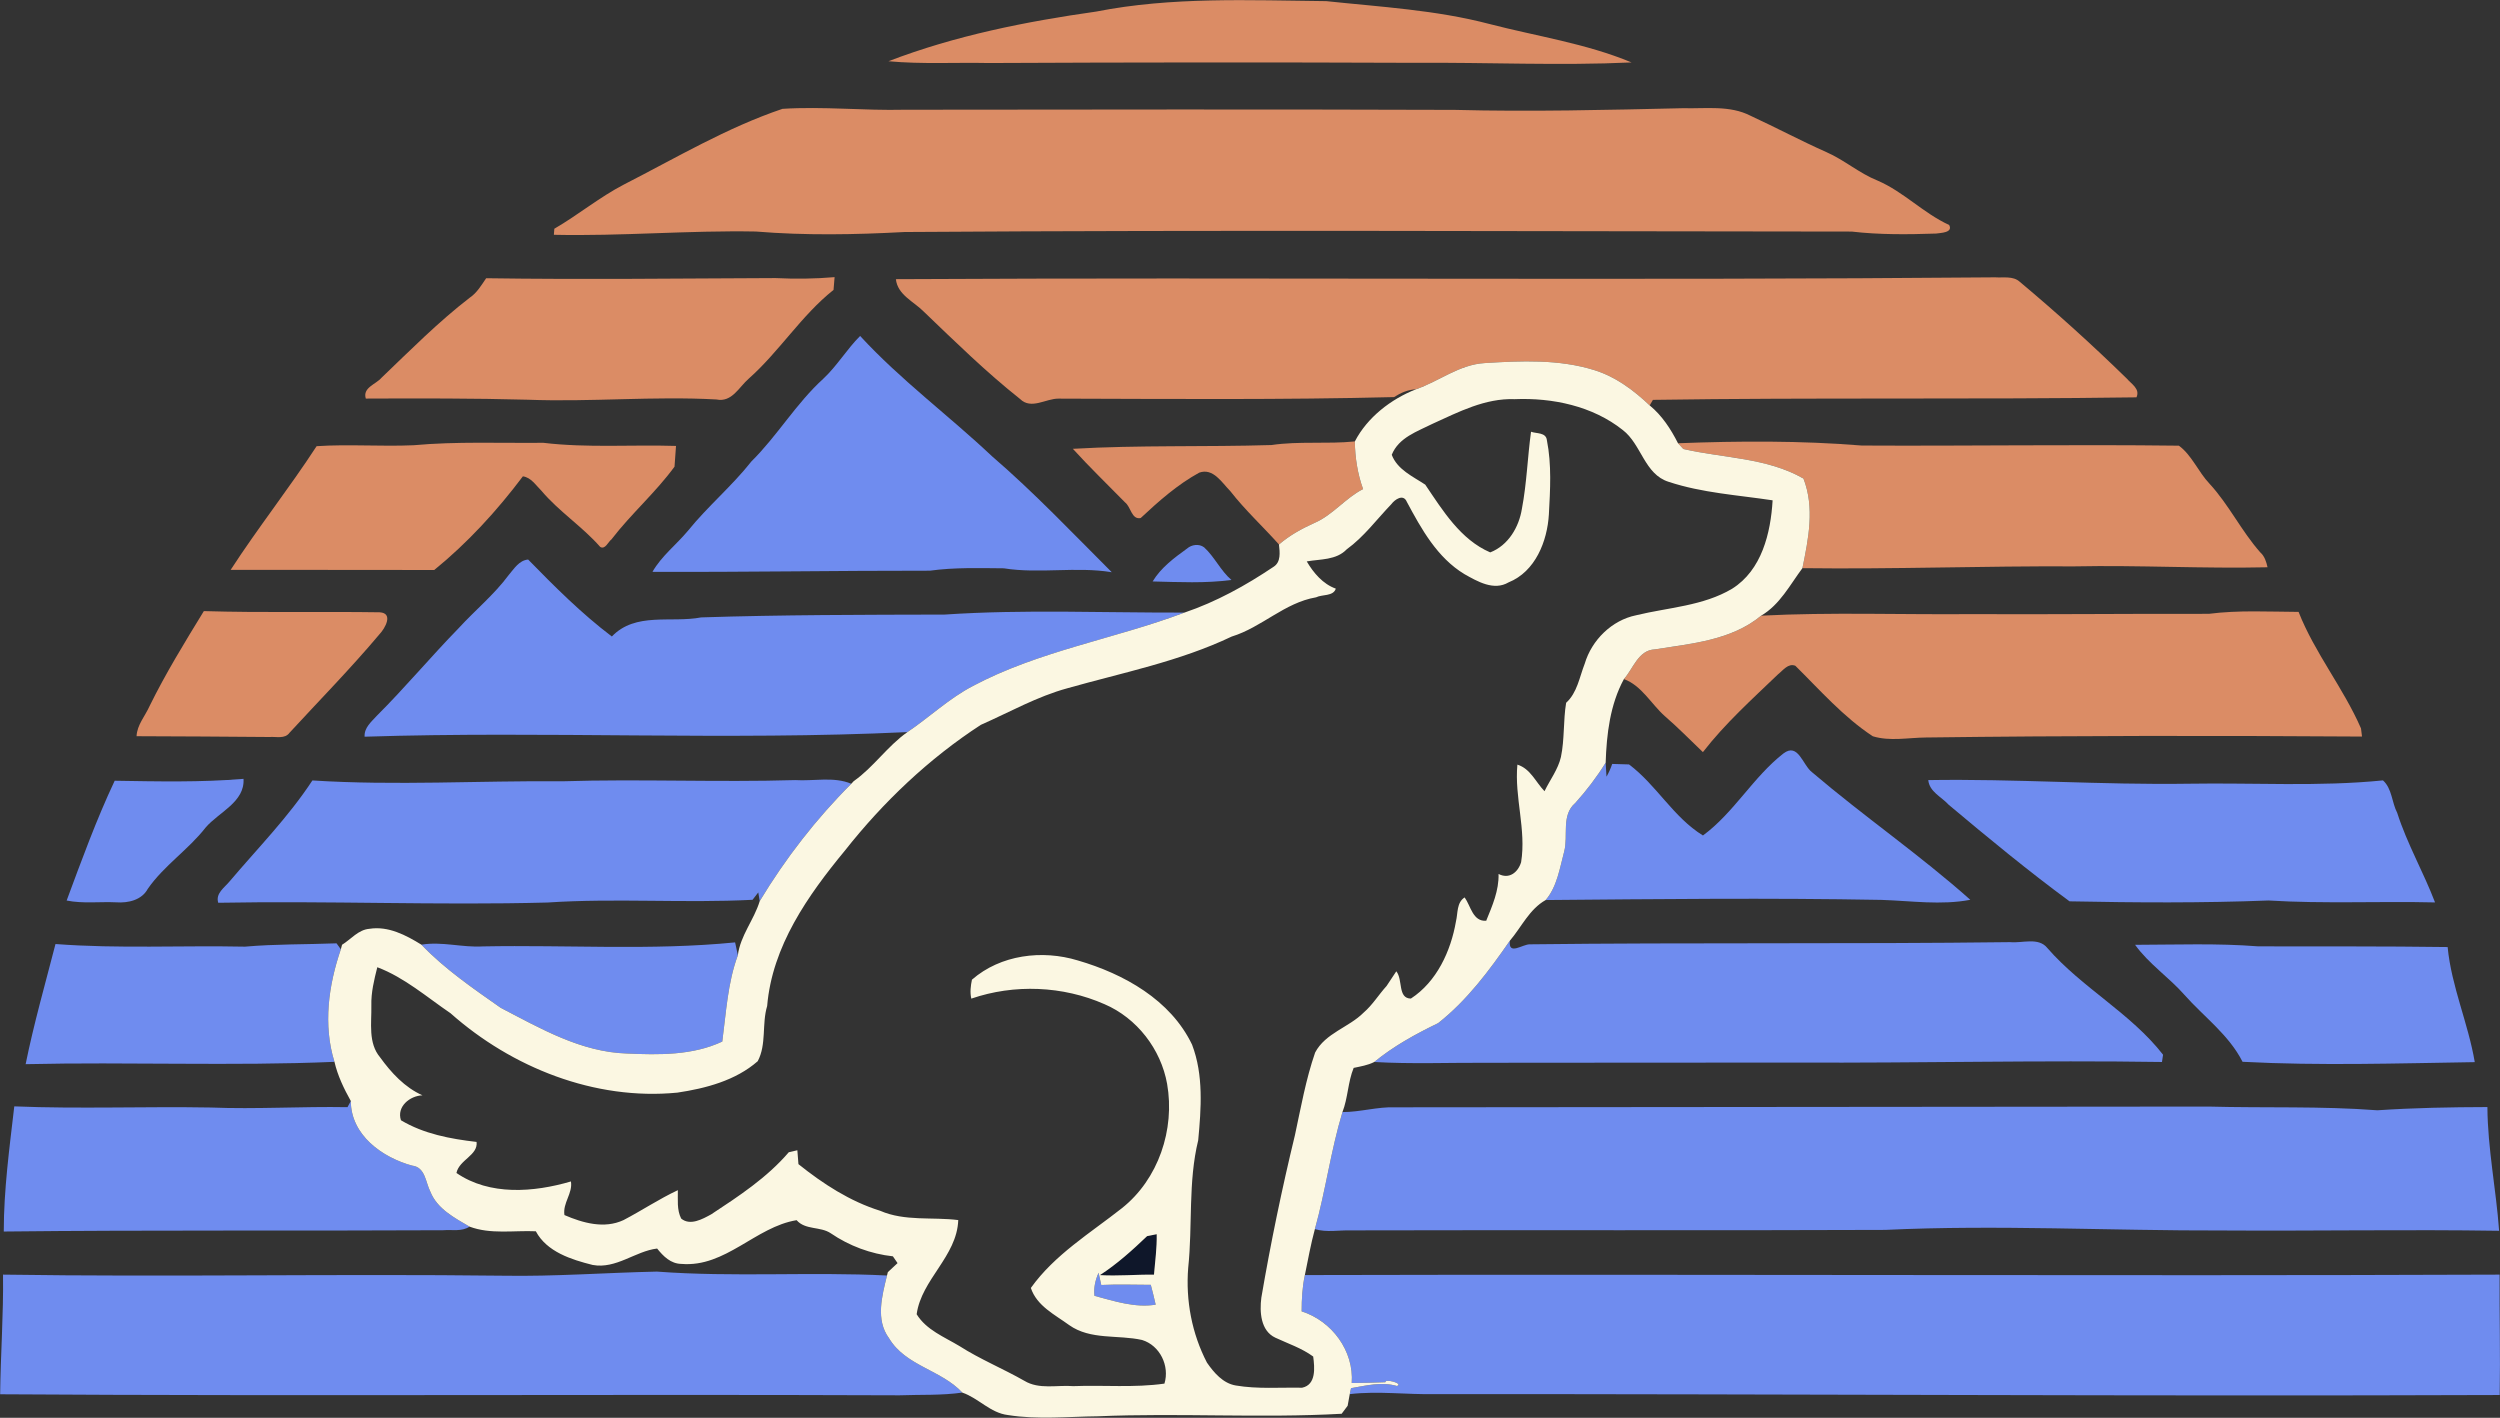 <svg version="1.1" xmlns="http://www.w3.org/2000/svg" viewBox="74.58 60.25 504.17 285.92">
<rect x="74.58" y="60.25" width="504.17" height="285.92" fill="#333333" stroke="none"/>
<g id="#0f172aff">
<path fill="#0f172a" opacity="1.00" d=" M 305.91 309.54 C 306.40 309.44 307.37 309.25 307.85 309.15 C 307.91 311.88 307.53 314.59 307.30 317.31 C 303.67 317.26 300.03 317.62 296.40 317.40 C 299.86 315.16 302.94 312.38 305.91 309.54 Z"/>
</g>
<g id="#db8c65ff">
<path fill="#db8c65" opacity="1.00" d=" M 295.67 62.58 C 310.92 59.58 326.57 60.31 342.04 60.48 C 353.05 61.65 364.16 62.26 374.92 65.08 C 384.50 67.57 394.43 69.01 403.61 72.84 C 389.09 73.52 374.52 72.81 359.98 72.92 C 331.31 72.80 302.63 72.82 273.95 72.96 C 267.22 72.82 260.46 73.22 253.75 72.60 C 267.21 67.43 281.43 64.60 295.67 62.58 Z"/>
<path fill="#db8c65" opacity="1.00" d=" M 232.38 82.20 C 240.57 81.68 248.79 82.58 257.00 82.38 C 294.00 82.34 330.99 82.28 367.98 82.41 C 383.32 82.81 398.67 82.42 414.01 82.07 C 418.55 82.20 423.39 81.43 427.60 83.59 C 432.73 85.96 437.72 88.62 442.89 90.92 C 446.52 92.51 449.53 95.19 453.23 96.67 C 458.48 98.93 462.48 103.25 467.66 105.62 C 468.50 107.19 465.96 107.21 465.04 107.35 C 459.36 107.54 453.65 107.61 448.01 106.95 C 384.34 106.91 320.66 106.60 256.99 107.04 C 247.02 107.58 236.96 107.76 227.01 106.94 C 213.42 106.69 199.88 107.90 186.28 107.60 C 186.31 107.29 186.35 106.69 186.37 106.38 C 191.17 103.60 195.47 100.02 200.41 97.46 C 210.92 92.09 221.16 85.99 232.38 82.20 Z"/>
<path fill="#db8c65" opacity="1.00" d=" M 230.96 116.33 C 234.94 116.52 238.92 116.49 242.89 116.14 C 242.84 116.78 242.73 118.07 242.68 118.71 C 236.18 123.88 231.78 131.10 225.58 136.61 C 223.59 138.33 222.19 141.45 219.06 140.81 C 206.38 140.11 193.70 141.35 181.01 140.86 C 170.13 140.57 159.24 140.58 148.35 140.63 C 147.67 138.41 150.36 137.78 151.51 136.44 C 157.30 130.90 162.96 125.18 169.32 120.28 C 170.77 119.30 171.66 117.77 172.62 116.36 C 192.06 116.65 211.51 116.41 230.96 116.33 Z"/>
<path fill="#db8c65" opacity="1.00" d=" M 255.25 116.55 C 329.15 116.14 403.05 116.84 476.95 116.18 C 478.57 116.30 480.54 115.86 481.88 117.06 C 489.32 123.29 496.54 129.81 503.49 136.60 C 504.41 137.70 506.22 138.66 505.44 140.38 C 472.94 140.85 440.42 140.39 407.92 140.89 L 407.27 142.01 C 404.05 138.95 400.39 136.22 396.10 134.89 C 388.97 132.67 381.36 133.01 374.00 133.47 C 368.89 133.76 364.80 137.14 360.13 138.76 C 358.51 138.83 357.05 139.47 355.72 140.33 C 333.17 140.90 310.61 140.70 288.06 140.64 C 285.49 140.61 282.54 142.93 280.29 140.71 C 273.44 135.28 267.19 129.15 260.89 123.11 C 258.88 121.06 255.60 119.74 255.25 116.55 Z"/>
<path fill="#db8c65" opacity="1.00" d=" M 331.00 150.00 C 336.57 149.18 342.22 149.84 347.81 149.27 C 347.85 152.54 348.36 155.80 349.47 158.88 C 345.89 160.71 343.39 164.09 339.69 165.70 C 337.12 166.85 334.64 168.22 332.51 170.06 C 329.27 166.43 325.68 163.13 322.68 159.28 C 320.99 157.58 319.25 154.56 316.42 155.57 C 312.04 157.97 308.25 161.33 304.62 164.72 C 302.78 165.11 302.65 162.46 301.47 161.57 C 297.95 157.97 294.32 154.48 290.94 150.76 C 304.25 149.99 317.65 150.41 331.00 150.00 Z"/>
<path fill="#db8c65" opacity="1.00" d=" M 412.98 149.64 C 425.32 149.17 437.71 149.10 450.03 150.10 C 471.35 150.22 492.68 149.86 513.99 150.13 C 516.60 152.03 517.91 155.43 520.17 157.80 C 524.08 162.04 526.58 167.32 530.40 171.64 C 531.28 172.42 531.62 173.53 531.87 174.65 C 518.91 174.95 505.95 174.20 492.98 174.47 C 474.68 174.37 456.37 175.07 438.07 174.83 C 439.29 168.87 440.56 162.64 438.28 156.76 C 430.91 152.53 422.13 152.66 414.06 150.80 C 413.79 150.51 413.25 149.93 412.98 149.64 Z"/>
<path fill="#db8c65" opacity="1.00" d=" M 138.43 150.23 C 144.94 149.80 151.47 150.33 157.98 150.04 C 166.68 149.25 175.43 149.64 184.16 149.55 C 193.02 150.61 201.99 149.90 210.91 150.18 C 210.82 151.57 210.72 152.96 210.61 154.36 C 206.78 159.60 201.85 163.87 197.90 169.02 C 197.24 169.50 196.60 171.19 195.61 170.53 C 191.99 166.41 187.30 163.41 183.76 159.21 C 182.64 158.12 181.70 156.55 180.03 156.31 C 174.82 163.24 168.85 169.76 162.15 175.20 C 148.46 175.15 134.78 175.21 121.10 175.17 C 126.60 166.68 132.91 158.71 138.43 150.23 Z"/>
<path fill="#db8c65" opacity="1.00" d=" M 104.73 202.67 C 107.98 196.06 111.84 189.77 115.69 183.49 C 127.50 183.85 139.33 183.55 151.15 183.73 C 153.97 183.90 152.25 186.95 151.13 188.13 C 145.36 195.00 139.06 201.41 132.98 208.01 C 132.04 209.33 130.29 208.77 128.94 208.88 C 120.00 208.79 111.06 208.76 102.12 208.72 C 102.22 206.43 103.84 204.68 104.73 202.67 Z"/>
<path fill="#db8c65" opacity="1.00" d=" M 408.30 191.21 C 415.69 190.04 423.74 189.39 429.75 184.41 C 443.81 183.69 457.91 184.22 471.98 184.10 C 488.00 184.18 504.02 184.00 520.03 184.04 C 526.03 183.27 532.10 183.62 538.13 183.65 C 541.39 191.94 547.17 198.99 550.72 207.15 C 550.77 207.56 550.87 208.38 550.92 208.79 C 521.61 208.59 492.29 208.60 462.97 208.98 C 459.43 209.01 455.69 209.79 452.26 208.73 C 446.35 204.85 441.63 199.44 436.64 194.51 C 435.19 193.95 434.17 195.44 433.18 196.21 C 427.93 201.25 422.47 206.16 418.00 211.93 C 415.45 209.49 412.98 206.97 410.31 204.66 C 407.55 202.21 405.66 198.51 402.07 197.20 C 403.96 195.07 404.97 191.36 408.30 191.21 Z"/>
</g>
<g id="#6f8cefff">
<path fill="#6f8cef" opacity="1.00" d=" M 240.59 136.65 C 243.39 134.04 245.34 130.70 248.04 128.00 C 256.18 136.86 265.88 144.00 274.61 152.24 C 283.13 159.57 290.85 167.72 298.79 175.65 C 291.57 174.46 284.23 176.01 277.01 174.86 C 272.04 174.82 267.04 174.66 262.10 175.34 C 243.46 175.32 224.79 175.65 206.16 175.57 C 207.99 172.38 210.97 170.10 213.31 167.30 C 217.29 162.37 222.19 158.28 226.12 153.30 C 231.36 148.11 235.12 141.63 240.59 136.65 Z"/>
<path fill="#6f8cef" opacity="1.00" d=" M 313.98 170.87 C 314.90 170.07 316.39 169.86 317.41 170.63 C 319.54 172.57 320.72 175.32 322.92 177.21 C 317.66 177.91 312.32 177.64 307.03 177.51 C 308.70 174.73 311.39 172.74 313.98 170.87 Z"/>
<path fill="#6f8cef" opacity="1.00" d=" M 177.19 176.19 C 178.26 174.94 179.27 173.25 181.09 173.09 C 186.42 178.55 191.88 184.00 197.97 188.61 C 202.75 183.62 209.93 185.92 215.98 184.76 C 232.33 184.23 248.71 184.23 265.07 184.19 C 281.17 183.11 297.33 183.84 313.45 183.79 C 299.37 189.10 284.19 191.48 270.79 198.59 C 265.98 201.10 262.04 204.87 257.58 207.89 C 221.13 209.62 184.58 207.64 148.11 208.82 C 147.99 207.03 149.44 205.84 150.53 204.64 C 156.26 198.93 161.44 192.71 167.08 186.93 C 170.41 183.30 174.25 180.16 177.19 176.19 Z"/>
<path fill="#6f8cef" opacity="1.00" d=" M 434.24 212.20 C 437.24 209.92 438.13 214.60 440.03 216.00 C 450.43 224.87 461.72 232.62 471.93 241.71 C 466.03 242.84 459.97 241.92 454.02 241.73 C 431.45 241.31 408.86 241.56 386.29 241.76 C 388.60 239.07 389.12 235.33 390.02 232.00 C 390.88 228.76 389.38 224.65 392.26 222.19 C 394.53 219.67 396.60 216.96 398.39 214.07 C 398.43 214.77 398.51 216.18 398.56 216.88 C 399.03 216.06 399.41 215.20 399.71 214.31 C 400.56 214.33 402.25 214.39 403.10 214.41 C 408.66 218.58 412.02 225.05 418.01 228.74 C 424.28 224.12 428.12 216.98 434.24 212.20 Z"/>
<path fill="#6f8cef" opacity="1.00" d=" M 188.02 217.81 C 203.65 217.32 219.30 218.04 234.93 217.57 C 238.68 217.81 242.72 216.82 246.26 218.31 C 239.15 225.41 232.96 233.40 227.79 241.98 L 227.50 240.22 C 227.21 240.59 226.63 241.34 226.35 241.71 C 212.57 242.42 198.75 241.35 184.98 242.26 C 162.85 242.85 140.71 241.89 118.59 242.31 C 118.01 240.41 119.85 239.26 120.88 238.00 C 126.56 231.30 132.75 225.01 137.58 217.64 C 154.38 218.72 171.21 217.66 188.02 217.81 Z"/>
<path fill="#6f8cef" opacity="1.00" d=" M 88.02 241.86 C 91.04 233.73 94.01 225.55 97.71 217.70 C 106.37 217.84 115.05 218.04 123.69 217.32 C 123.98 221.99 118.74 224.02 116.07 227.11 C 112.57 231.61 107.67 234.78 104.39 239.49 C 103.17 241.77 100.44 242.39 98.04 242.22 C 94.70 242.06 91.32 242.52 88.02 241.86 Z"/>
<path fill="#6f8cef" opacity="1.00" d=" M 463.45 217.57 C 480.95 217.28 498.48 218.57 516.01 218.30 C 529.05 218.08 542.16 218.93 555.15 217.63 C 556.99 219.28 556.92 222.07 558.02 224.18 C 560.02 230.43 563.32 236.13 565.65 242.24 C 554.45 241.97 543.24 242.54 532.07 241.85 C 518.71 242.37 505.28 242.29 491.94 242.02 C 483.59 235.88 475.51 229.21 467.55 222.53 C 466.12 220.95 463.67 219.92 463.45 217.57 Z"/>
<path fill="#6f8cef" opacity="1.00" d=" M 364.61 266.58 C 370.42 262.01 374.90 255.99 379.08 249.95 C 378.69 253.07 381.68 250.62 383.13 250.69 C 415.41 250.30 447.69 250.66 479.97 250.25 C 482.41 250.50 485.68 249.19 487.47 251.44 C 494.44 259.46 504.24 264.54 510.80 272.95 C 510.75 273.32 510.63 274.05 510.58 274.42 C 486.05 274.04 461.52 274.65 436.99 274.54 C 415.99 274.58 394.99 274.53 373.99 274.58 C 366.57 274.55 359.14 274.85 351.72 274.42 C 355.65 271.20 360.06 268.79 364.61 266.58 Z"/>
<path fill="#6f8cef" opacity="1.00" d=" M 79.75 274.86 C 81.40 266.71 83.70 258.67 85.77 250.63 C 98.47 251.60 111.24 250.89 123.97 251.16 C 130.11 250.62 136.29 250.73 142.45 250.49 L 143.32 251.69 C 140.83 258.92 139.72 266.95 142.03 274.39 C 121.29 275.27 100.51 274.38 79.75 274.86 Z"/>
<path fill="#6f8cef" opacity="1.00" d=" M 159.56 250.76 C 163.73 250.07 167.82 251.37 171.98 251.11 C 188.93 250.78 205.93 251.97 222.83 250.30 C 222.96 250.95 223.24 252.25 223.38 252.90 C 221.32 258.47 221.02 264.46 220.24 270.30 C 214.27 273.11 207.45 273.00 201.00 272.71 C 191.75 272.43 183.54 267.64 175.55 263.49 C 169.98 259.58 164.28 255.69 159.56 250.76 Z"/>
<path fill="#6f8cef" opacity="1.00" d=" M 505.16 250.79 C 513.43 250.77 521.73 250.45 529.99 251.10 C 542.72 251.13 555.46 251.06 568.19 251.24 C 568.95 259.19 572.34 266.60 573.66 274.45 C 558.05 274.69 542.42 275.20 526.83 274.38 C 524.09 268.95 519.05 265.33 515.10 260.87 C 511.97 257.32 507.94 254.65 505.16 250.79 Z"/>
<path fill="#6f8cef" opacity="1.00" d=" M 145.33 282.29 C 145.34 289.15 151.64 293.65 157.66 295.31 C 160.38 295.63 160.38 298.65 161.38 300.60 C 162.76 304.04 166.24 305.85 169.27 307.62 C 167.69 308.68 165.71 308.20 163.94 308.35 C 134.41 308.51 104.87 308.28 75.34 308.61 C 75.34 300.14 76.49 291.76 77.46 283.37 C 90.65 283.91 103.86 283.36 117.06 283.60 C 126.26 283.97 135.46 283.36 144.66 283.53 C 144.83 283.22 145.16 282.60 145.33 282.29 Z"/>
<path fill="#6f8cef" opacity="1.00" d=" M 355.99 283.56 C 410.65 283.49 465.31 283.47 519.98 283.41 C 531.32 283.72 542.69 283.29 554.02 284.16 C 561.40 283.66 568.81 283.53 576.21 283.51 C 576.26 291.89 577.97 300.12 578.57 308.46 C 560.06 308.17 541.54 308.52 523.03 308.40 C 500.27 308.47 477.51 307.21 454.76 308.28 C 418.85 308.43 382.94 308.28 347.03 308.38 C 344.60 308.31 342.11 308.84 339.75 308.12 C 341.92 300.33 342.97 292.26 345.31 284.52 C 348.90 284.53 352.39 283.42 355.99 283.56 Z"/>
<path fill="#6f8cef" opacity="1.00" d=" M 75.19 317.30 C 108.81 317.81 142.43 317.11 176.05 317.52 C 186.40 317.70 196.72 316.91 207.06 316.69 C 222.50 317.85 238.03 316.70 253.46 317.48 C 252.46 321.57 251.12 326.42 253.87 330.13 C 257.20 335.72 264.38 336.49 268.65 341.09 C 264.45 341.69 260.20 341.48 255.97 341.64 C 195.52 341.40 135.06 341.83 74.61 341.43 C 74.70 333.38 75.30 325.35 75.19 317.30 Z"/>
<path fill="#6f8cef" opacity="1.00" d=" M 296.13 316.93 C 296.27 317.55 296.54 318.77 296.67 319.39 C 300.00 319.23 303.33 319.35 306.66 319.36 C 307.01 320.68 307.34 322.02 307.64 323.36 C 303.46 324.04 299.30 322.64 295.30 321.58 C 295.11 319.96 295.47 318.40 296.13 316.93 Z"/>
<path fill="#6f8cef" opacity="1.00" d=" M 337.73 317.39 C 418.05 317.18 498.36 317.61 578.67 317.30 C 578.63 325.40 578.83 333.49 578.69 341.58 C 507.12 341.86 435.55 341.36 363.99 341.40 C 358.25 341.52 352.50 340.73 346.78 341.40 C 346.84 341.10 346.97 340.50 347.04 340.20 C 350.10 339.67 353.22 338.86 356.31 339.76 C 357.71 339.22 353.73 338.24 353.98 339.00 C 351.71 339.10 349.45 339.13 347.18 339.16 C 347.65 332.68 343.18 326.65 337.08 324.71 C 337.08 322.25 337.21 319.79 337.73 317.39 Z"/>
</g>
<g id="#fbf7e2ff">
<path fill="#fbf7e2" opacity="1.00" d=" M 360.13 138.76 C 364.80 137.14 368.89 133.76 374.00 133.47 C 381.36 133.01 388.97 132.67 396.10 134.89 C 400.39 136.22 404.05 138.95 407.27 142.01 C 409.76 144.05 411.54 146.79 412.98 149.64 C 413.25 149.93 413.79 150.51 414.06 150.80 C 422.13 152.66 430.91 152.53 438.28 156.76 C 440.56 162.64 439.29 168.87 438.07 174.83 C 435.54 178.22 433.53 182.19 429.75 184.41 C 423.74 189.39 415.69 190.04 408.30 191.21 C 404.97 191.36 403.96 195.07 402.07 197.20 C 399.27 202.35 398.58 208.32 398.39 214.07 C 396.60 216.96 394.53 219.67 392.26 222.19 C 389.38 224.65 390.88 228.76 390.02 232.00 C 389.12 235.33 388.60 239.07 386.29 241.76 C 382.99 243.62 381.44 247.18 379.08 249.95 C 374.90 255.99 370.42 262.01 364.61 266.58 C 360.06 268.79 355.65 271.20 351.72 274.42 C 350.43 275.08 348.97 275.31 347.57 275.61 C 346.40 278.47 346.43 281.64 345.31 284.52 C 342.97 292.26 341.92 300.33 339.75 308.12 C 338.92 311.18 338.36 314.29 337.73 317.39 C 337.21 319.79 337.08 322.25 337.08 324.71 C 343.18 326.65 347.65 332.68 347.18 339.16 C 349.45 339.13 351.71 339.10 353.98 339.00 C 353.73 338.24 357.71 339.22 356.31 339.76 C 353.22 338.86 350.10 339.67 347.04 340.20 C 346.97 340.50 346.84 341.10 346.78 341.40 C 346.67 341.98 346.46 343.15 346.36 343.74 C 346.06 344.14 345.45 344.95 345.15 345.36 C 328.79 346.28 312.39 345.16 296.02 345.87 C 289.97 345.93 283.86 346.58 277.85 345.62 C 274.30 345.20 271.92 342.21 268.65 341.09 C 264.38 336.49 257.20 335.72 253.87 330.13 C 251.12 326.42 252.46 321.57 253.46 317.48 L 253.63 316.80 C 254.29 316.20 254.94 315.59 255.59 314.98 C 255.35 314.64 254.88 313.96 254.65 313.61 C 250.18 313.12 245.85 311.51 242.13 308.97 C 240.02 307.54 237.00 308.35 235.23 306.32 C 226.96 307.67 220.89 315.88 212.02 315.14 C 209.83 315.11 208.36 313.60 207.10 312.04 C 202.71 312.56 198.83 316.22 194.10 315.35 C 189.82 314.28 184.85 312.71 182.64 308.56 C 178.23 308.36 173.52 309.22 169.27 307.62 C 166.24 305.85 162.76 304.04 161.38 300.60 C 160.38 298.65 160.38 295.63 157.66 295.31 C 151.64 293.65 145.34 289.15 145.33 282.29 C 143.93 279.79 142.68 277.19 142.03 274.39 C 139.72 266.95 140.83 258.92 143.32 251.69 L 143.56 250.78 C 145.37 249.67 146.84 247.73 149.09 247.56 C 152.88 246.96 156.45 248.84 159.56 250.76 C 164.28 255.69 169.98 259.58 175.55 263.49 C 183.54 267.64 191.75 272.43 201.00 272.71 C 207.45 273.00 214.27 273.11 220.24 270.30 C 221.02 264.46 221.32 258.47 223.38 252.90 C 223.89 248.90 226.65 245.75 227.79 241.98 C 232.96 233.40 239.15 225.41 246.26 218.31 L 246.75 217.78 C 250.73 215.00 253.55 210.71 257.58 207.89 C 262.04 204.87 265.98 201.10 270.79 198.59 C 284.19 191.48 299.37 189.10 313.45 183.79 C 319.86 181.62 325.81 178.32 331.41 174.56 C 332.95 173.60 332.67 171.59 332.51 170.06 C 334.64 168.22 337.12 166.85 339.69 165.70 C 343.39 164.09 345.89 160.71 349.47 158.88 C 348.36 155.80 347.85 152.54 347.81 149.27 C 350.33 144.41 355.09 140.74 360.13 138.76 M 363.49 145.71 C 360.40 147.27 356.66 148.47 355.25 151.97 C 356.39 154.97 359.51 156.33 362.01 157.99 C 365.52 163.18 369.12 169.08 375.11 171.65 C 378.75 170.24 380.91 166.56 381.50 162.85 C 382.48 157.72 382.63 152.49 383.34 147.32 C 384.45 147.73 386.37 147.41 386.54 149.04 C 387.51 153.94 387.21 159.00 386.94 163.97 C 386.62 169.41 384.21 175.53 378.80 177.70 C 375.83 179.45 372.54 177.51 369.92 176.04 C 364.42 172.72 361.23 166.94 358.29 161.45 C 357.59 159.78 355.88 160.97 355.17 161.92 C 352.21 165.00 349.66 168.50 346.17 171.03 C 344.06 173.24 340.86 172.98 338.11 173.47 C 339.47 175.78 341.37 178.04 343.97 178.96 C 343.47 180.55 341.22 180.09 339.99 180.71 C 333.63 181.79 329.03 186.77 322.98 188.62 C 312.48 193.63 301.00 195.89 289.87 199.04 C 283.73 200.71 278.17 203.88 272.38 206.43 C 261.90 213.24 252.70 221.99 244.97 231.79 C 237.50 240.84 230.30 251.06 229.29 263.13 C 228.19 266.77 229.20 270.85 227.39 274.26 C 222.94 278.16 216.89 279.75 211.17 280.60 C 194.52 282.22 177.80 275.55 165.44 264.59 C 160.65 261.33 156.13 257.37 150.67 255.31 C 150.03 257.85 149.40 260.40 149.47 263.05 C 149.54 266.55 148.78 270.57 151.24 273.49 C 153.48 276.59 156.22 279.57 159.78 281.14 C 157.23 281.23 154.53 283.43 155.44 286.17 C 160.05 288.93 165.42 289.93 170.69 290.54 C 171.02 293.24 167.19 294.13 166.63 296.80 C 173.34 301.42 182.23 300.71 189.72 298.51 C 190.11 300.93 188.03 302.84 188.41 305.29 C 192.12 306.89 196.45 308.12 200.33 306.30 C 204.02 304.37 207.50 302.04 211.28 300.27 C 211.31 302.17 211.05 304.23 211.95 305.99 C 213.75 307.51 216.26 306.10 218.01 305.14 C 223.59 301.47 229.27 297.74 233.65 292.62 C 234.08 292.52 234.94 292.32 235.38 292.22 C 235.43 292.92 235.54 294.32 235.60 295.02 C 240.56 298.99 245.98 302.52 252.09 304.43 C 257.07 306.59 262.59 305.64 267.83 306.30 C 267.56 313.65 260.41 318.25 259.44 325.29 C 261.39 328.46 265.00 329.86 268.06 331.70 C 272.25 334.38 276.86 336.26 281.17 338.72 C 284.14 340.52 287.76 339.53 291.04 339.79 C 297.16 339.55 303.33 340.15 309.41 339.28 C 310.50 335.71 308.50 331.58 304.90 330.48 C 300.03 329.39 294.51 330.53 290.20 327.48 C 287.31 325.37 283.67 323.62 282.47 319.99 C 287.26 313.28 294.44 308.94 300.81 303.92 C 308.20 298.08 311.56 288.01 309.95 278.84 C 308.71 271.85 303.86 265.56 297.32 262.76 C 288.92 259.06 279.14 258.66 270.46 261.64 C 270.17 260.36 270.33 259.08 270.59 257.82 C 276.37 252.78 284.75 251.75 291.94 253.94 C 301.21 256.64 310.65 261.88 314.98 270.92 C 317.32 277.05 316.82 283.80 316.22 290.20 C 314.16 298.65 315.11 307.37 314.20 315.95 C 313.68 322.50 314.94 329.19 317.98 335.04 C 319.38 337.07 321.23 339.24 323.81 339.66 C 328.22 340.41 332.72 340.02 337.17 340.11 C 340.05 339.51 339.70 336.04 339.41 333.82 C 337.09 332.12 334.35 331.22 331.78 330.02 C 328.79 328.63 328.59 324.80 328.95 321.96 C 330.83 310.95 333.10 300.01 335.73 289.16 C 336.93 283.58 337.93 277.92 339.80 272.51 C 341.88 268.57 346.58 267.47 349.58 264.46 C 351.38 262.91 352.62 260.84 354.21 259.09 C 354.87 258.11 355.53 257.12 356.17 256.13 C 357.54 257.81 356.41 261.60 359.11 261.63 C 364.31 258.25 367.17 252.06 368.20 246.07 C 368.61 244.40 368.31 242.28 369.95 241.23 C 371.20 242.97 371.58 246.12 374.30 245.94 C 375.53 242.91 376.89 239.84 376.79 236.50 C 378.94 237.62 380.72 236.17 381.34 234.13 C 382.41 227.54 379.97 221.04 380.59 214.45 C 383.24 215.28 384.27 217.97 386.06 219.81 C 387.16 217.52 388.79 215.43 389.37 212.91 C 390.12 209.31 389.82 205.60 390.42 201.98 C 392.66 199.95 393.11 196.79 394.17 194.09 C 395.58 189.34 399.62 185.33 404.53 184.33 C 411.01 182.75 418.03 182.47 423.89 178.98 C 429.88 175.23 431.67 167.75 432.06 161.15 C 425.06 160.09 417.88 159.66 411.13 157.43 C 406.20 155.92 405.62 149.86 401.84 146.97 C 395.76 142.13 387.66 140.43 380.02 140.75 C 374.10 140.53 368.73 143.33 363.49 145.71 M 305.91 309.54 C 302.94 312.38 299.86 315.16 296.40 317.40 C 300.03 317.62 303.67 317.26 307.30 317.31 C 307.53 314.59 307.91 311.88 307.85 309.15 C 307.37 309.25 306.40 309.44 305.91 309.54 M 296.13 316.93 C 295.47 318.40 295.11 319.96 295.30 321.58 C 299.30 322.64 303.46 324.04 307.64 323.36 C 307.34 322.02 307.01 320.68 306.66 319.36 C 303.33 319.35 300.00 319.23 296.67 319.39 C 296.54 318.77 296.27 317.55 296.13 316.93 Z"/>
</g>
</svg>